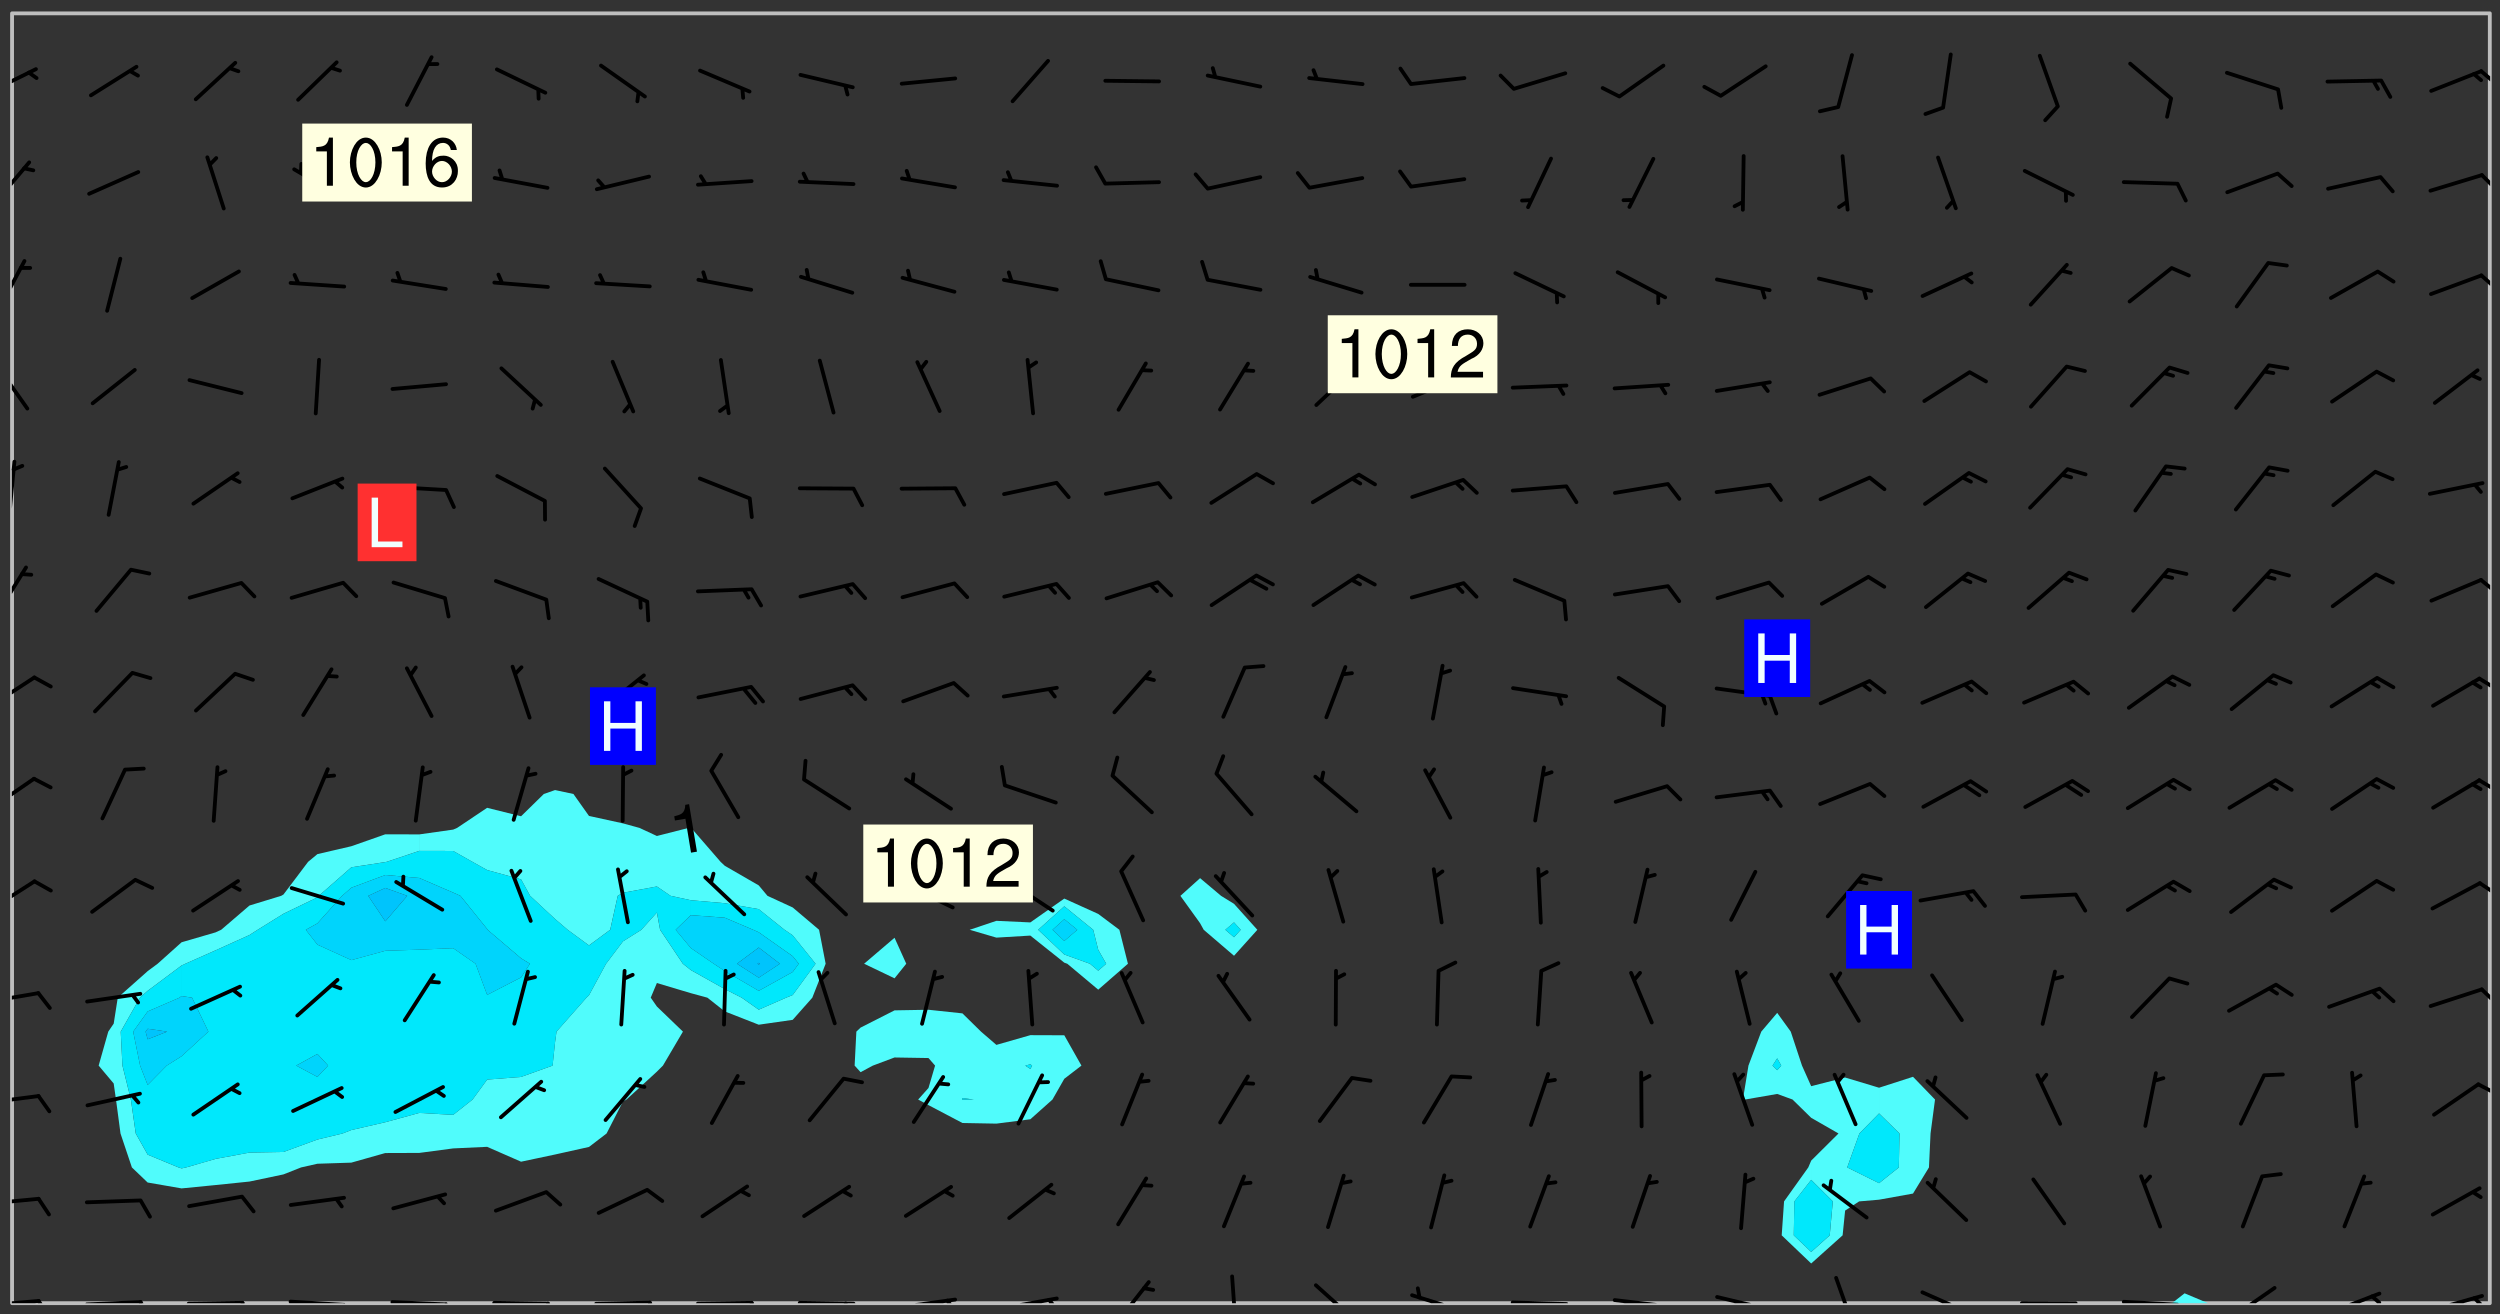 <svg xmlns="http://www.w3.org/2000/svg" role="img" xmlns:xlink="http://www.w3.org/1999/xlink" viewBox="142.45 309.95 326.84 171.84"><rect x="142.45" y="309.95" width="326.84" height="171.84" fill="#333333" stroke="none"/><defs><clipPath id="a"><path d="M144 311.672h1v168.656h-1zm0 0"/></clipPath><clipPath id="b"><path d="M144 311.672h324v168.656H144zm0 0"/></clipPath><clipPath id="c"><path d="M426 479h6v1.328h-6zm0 0"/></clipPath><clipPath id="d"><path d="M467 311.672h1v168.656h-1zm0 0"/></clipPath><clipPath id="e"><path d="M144 479h4v1.328h-4zm0 0"/></clipPath><clipPath id="f"><path d="M147 479h3v1.328h-3zm0 0"/></clipPath><clipPath id="g"><path d="M153 479h9v1.328h-9zm0 0"/></clipPath><clipPath id="h"><path d="M160 479h3v1.328h-3zm0 0"/></clipPath><clipPath id="i"><path d="M166 480h9v.328h-9zm0 0"/></clipPath><clipPath id="j"><path d="M173 480h3v.328h-3zm0 0"/></clipPath><clipPath id="k"><path d="M180 479h8v1.328h-8zm0 0"/></clipPath><clipPath id="l"><path d="M187 480h2v.328h-2zm0 0"/></clipPath><clipPath id="m"><path d="M193 479h9v1.328h-9zm0 0"/></clipPath><clipPath id="n"><path d="M200 480h3v.328h-3zm0 0"/></clipPath><clipPath id="o"><path d="M206 480h9v.328h-9zm0 0"/></clipPath><clipPath id="p"><path d="M213 480h3v.328h-3zm0 0"/></clipPath><clipPath id="q"><path d="M220 480h8v.328h-8zm0 0"/></clipPath><clipPath id="r"><path d="M227 480h2v.328h-2zm0 0"/></clipPath><clipPath id="s"><path d="M233 480h8v.328h-8zm0 0"/></clipPath><clipPath id="t"><path d="M240 480h3v.328h-3zm0 0"/></clipPath><clipPath id="u"><path d="M246 480h9v.328h-9zm0 0"/></clipPath><clipPath id="v"><path d="M252 480h2v.328h-2zm0 0"/></clipPath><clipPath id="w"><path d="M260 479h8v1.328h-8zm0 0"/></clipPath><clipPath id="x"><path d="M266 479h2v1.328h-2zm0 0"/></clipPath><clipPath id="y"><path d="M273 479h8v1.328h-8zm0 0"/></clipPath><clipPath id="z"><path d="M279 479h2v1.328h-2zm0 0"/></clipPath><clipPath id="A"><path d="M288 477h5v3.328h-5zm0 0"/></clipPath><clipPath id="B"><path d="M303 476h2v4.328h-2zm0 0"/></clipPath><clipPath id="C"><path d="M314 477h6v3.328h-6zm0 0"/></clipPath><clipPath id="D"><path d="M326 479h9v1.328h-9zm0 0"/></clipPath><clipPath id="E"><path d="M339 479h9v1.328h-9zm0 0"/></clipPath><clipPath id="F"><path d="M353 479h8v1.328h-8zm0 0"/></clipPath><clipPath id="G"><path d="M366 479h9v1.328h-9zm0 0"/></clipPath><clipPath id="H"><path d="M382 476h4v4.328h-4zm0 0"/></clipPath><clipPath id="I"><path d="M393 478h8v2.328h-8zm0 0"/></clipPath><clipPath id="J"><path d="M406 480h9v.328h-9zm0 0"/></clipPath><clipPath id="K"><path d="M419 479h9v1.328h-9zm0 0"/></clipPath><clipPath id="L"><path d="M433 478h8v2.328h-8zm0 0"/></clipPath><clipPath id="M"><path d="M446 478h8v2.328h-8zm0 0"/></clipPath><clipPath id="N"><path d="M452 479h2v1.328h-2zm0 0"/></clipPath><clipPath id="O"><path d="M459 479h9v1.328h-9zm0 0"/></clipPath><clipPath id="P"><path d="M465 479h3v1.328h-3zm0 0"/></clipPath><clipPath id="Q"><path d="M144 466h4v2h-4zm0 0"/></clipPath><clipPath id="R"><path d="M144 452h4v3h-4zm0 0"/></clipPath><clipPath id="S"><path d="M466 451h2v3h-2zm0 0"/></clipPath><clipPath id="T"><path d="M144 439h4v3h-4zm0 0"/></clipPath><clipPath id="U"><path d="M466 439h2v3h-2zm0 0"/></clipPath><clipPath id="V"><path d="M144 424h4v6h-4zm0 0"/></clipPath><clipPath id="W"><path d="M466 425h2v3h-2zm0 0"/></clipPath><clipPath id="X"><path d="M144 411h4v5h-4zm0 0"/></clipPath><clipPath id="Y"><path d="M466 411h2v3h-2zm0 0"/></clipPath><clipPath id="Z"><path d="M144 398h4v5h-4zm0 0"/></clipPath><clipPath id="aa"><path d="M466 398h2v3h-2zm0 0"/></clipPath><clipPath id="ab"><path d="M144 383h3v8h-3zm0 0"/></clipPath><clipPath id="ac"><path d="M466 385h2v3h-2zm0 0"/></clipPath><clipPath id="ad"><path d="M144 370h1v8h-1zm0 0"/></clipPath><clipPath id="ae"><path d="M144 370h2v2h-2zm0 0"/></clipPath><clipPath id="af"><path d="M144 357h3v7h-3zm0 0"/></clipPath><clipPath id="ag"><path d="M144 343h2v8h-2zm0 0"/></clipPath><clipPath id="ah"><path d="M466 345h2v3h-2zm0 0"/></clipPath><clipPath id="ai"><path d="M144 330h3v7h-3zm0 0"/></clipPath><clipPath id="aj"><path d="M466 332h2v3h-2zm0 0"/></clipPath><clipPath id="ak"><path d="M144 318h4v5h-4zm0 0"/></clipPath><clipPath id="al"><path d="M466 319h2v3h-2zm0 0"/></clipPath><g id="am" clip-path="url(#clip1)"><path fill="#fff" fill-opacity="0" fill-rule="evenodd" d="M0 0h1000v1000H0zm0 0"/><path fill="#d3d3d3" fill-opacity="0" fill-rule="evenodd" d="M162.152 355.867l-.234.293.059.234.117.172.176.234.293.348.113.059.117-.172.059-.234.176-.176.465-.176h.699l.234.293.289.816.059.176.176.23.352.234.699.699.172.176.234.348.234.41.289.582.41.465.23.234.234.176.117.23.176.293.172 1.164v.234l.059.289.059.117.117.117.348.41.117.172.176.176.176.234.117.172.172.352.059.234.234.406.234-.059-.176.176-.059.93h-.582l-.234-.113-.348.113-.117.117-.059.293-.059.176-.117.172-.465.293-.059.234-.059.113v.645l.059.172v.41l.059.059v.406l.059.406.117.176.059.059.23.641-.059.293v.699l-.059.582v.234l-.059.23-.055.352v1.922l.055.117h.426l-.367.117-.023.352.891 1.168 1.742.539 1.34.359v.539l.09.809.535.715 1.52.27.891-.086.09 1.164.535.18 1.16-.18 2.055-.984 1.16-.363 1.879-.176 1.695-.18-.18.719-1.516.086-1.25.09-.805.27-1.074.809.27.719.535.898-.18.625-.266.809.266 1.078.625.898.805.18 1.25-.18-.266.723.098.504.055.293v.172l.059.293v.406l.176.117.352.117h.406l.293-.176.113-.117.059-.117.117-.23.059-.176.352-.465.23-.176.176-.059.176.059.059.176.117.988.055.469.059.172.117.234.176.059.816.059h.289l.117.234.059.406.059.352v1.105l.117.293.117.348.289.699.176.352.582.754.352.176.172.059.469.234.641.465.348.234.293.176.293.055.23.062.816.348.293.176.113.172.352.352.117.176.523.641v.289l.059.352v.348l.059.352.059.289.117.059.172.059h.176l.582.234.176.117.176.289.176.234.113.234.293.23.117.117v.41l.059.055.289.234.234.117.059.117.117.172.059.117.23.234.059.176.234.059.117.059-.117.113-.059.117v.117l-.117.293-.117.289v.582l.176.117.117.059.059.117.117.117.113.059.176.348.059.352.059.406v.176l-.059.176-.117.699v.172l.117.176.293.293h.406l.176.117.117.172.117.293v.234h-.527l-.23-.234h-.234l-.176.059-.059.699.059.348.117.176.176.41.117.23.289.469.176.055h.523l.234.059.758.641.059.293v.234l.059.059.23.348v.352l-.117.172v.293l.293.289.293.176.172.059.293.176.293.117.582.406.289.234.293.176.219.16.016.012.23.176.641.523.176.234.117.176.176.176.113.172v.641l.117.176.469.117.582.117.234.059.23.113.293.117.113.059.586.352.289.172.176.062.176.055.176.059.699.352.289.176.234.055.289.176.234.117.641.406.293.117.172.059.234.059.41.059.23.059.234.117.059.172-.41.176.469.059.059.293.113.234.176.055.234.059.176.059.406.117.641.234.117.172.059.234v.176l-.059.117-.059.406.234.234.117.059.348.117.641.23.176.117.289.117.176.176.234.465.582 1.105.176.176.348.176.176.117.352.117 1.047.523.234.059.465.113.293.059.465.176.758.582.234.234.348.465.176.176.289.234.816.699.293.176.289.289.293.176.293.289.695.641.176.176.293.234.289.234.469.289.641.582.348.234.234.293.348.348.352.465.934.992.348.406.117.176.234.059.113.117.645.176.23.113.234.059.293.176.23.117.934.699.406.406.234.176.406.176.234.117.816.348.348.234.234.117.293.289.23.117.758.352.352.172.23.059.293.117.234.059.871.176h.816l.469.23.172.059.875.699.465.117.293.059.176.059.23.059.469.059.348.059.352.059.406.059h.293l.172.059v.23l.176.176h.293l.348.059.352.059.699.117h.641l.465-.234.293-.176.172-.117.41-.172.289-.176.934-.465.469-.293.523-.293.465-.172.465-.176 1.051-.465.289-.117.41-.117.289-.117.527-.176 1.516-.699.582-.348.289-.059.293-.059.348-.117.875-.23.352-.117h.113l.234-.059.875-.234.234-.059h.812l.352-.059.816-.117.172-.059.352-.055.293-.059.23-.059.816-.176.176-.059h.348l.234-.059.465-.117.758-.172.234-.059h.348l.41-.117.289-.059 1.285-.059h.289l.41-.059.23-.059h.176l.875-.117h.406l.41-.117h.348l.352-.113.871-.059h1.75l1.047.289.41.117.289.117.352.117.289.117 1.051.172.289.059h.293l.293.059.172.059.41.059.172.059.117.059h.117l.117.059.352.059h.113l.41.066 1.922.395 1.926.395 1.52.449 1.695.719 2.145.805 1.605-.719 1.43-.805 1.16-1.078 1.25-.449 3.035-.719 1.875-.359 2.145-1.348 2.234-1.254 2.5-1.258 1.695-.449 1.785-.18 1.16-.27.625.539 1.34-.27.715-.988.984-1.344.445-.18.805-.359 1.875-.539 1.785-.449 1.25-.27 1.16-.09 1.699-.09 1.961-.27 1.25-.09h.539l.625-.09h.891l2.145-.18 2.41-.18 2.59-.09 1.695.18 1.609.09 1.43.359 1.16.719 1.875.988 1.16 1.527.266.715.629.09.355.898.535.539.535 1.527 1.074.359h.535l-.805.535.09 1.707.715 2.695.891.805.895.988.715 1.258 1.785.539 1.52-.18.355 1.344 1.609-.805.98-.539.27.27.316-.215.219-.145.801.449.449-.359h.355l.535-.27.539-.719.535-.27.625-.988 1.16.449.84.371 1.395.617 1.695-.18h1.605l1.785.09.18-1.707.535-1.344.805.27.492.848.402.406-.09.539v.359l.715.449.711-.27h1.43l.359.988.445 1.258.715 1.344 1.25.629 1.695.629.715-.18.18-.539.98-.09.449.359.086 1.258-.266.629-.535.18v.539l.715.984.266.539.984.988.801 1.078-.266.359-.09.898-.625 2.332-.355 2.066-.09 1.793-.18.719-.09.539v1.438l-.98 1.883-.359 1.707-.535.898-.805 1.168-.266.539 2.055 1.254.086.359-.355.539-.09-.18v.809l.09 1.438-.445.715-1.074.094-.266.715.535.898.805.719 1.16.809 1.34.27.445.359-.355.449-1.789-.09-1.25-.449-.715-.719-.625-.09-.176 3.59-.188 1.309h89.359V311.703h-55.27v49.082l.762.125 3.289.543 2.023 2.836v2.754l2.352.332 2.348.332h4.051l-1.379 4.16-2.023.707-2.023.703-.543.344-2.594 1.617-.188.117-2.023-2.078-.73-2.742-2.672-2.078-1.375-3.5-.066-.082-1.957-2.672 2.75-1.418v-49.082H294.422v91.414l.117.031.133.012.074.074.105.047.09.059.086.059.09.059.297.297.059.09.031.117.027.117.016.137-.031.117-.059.09-.059.086-.043.105-.047.102-.027.121v.145l.176.27.148.148.074.086.074.074.043.105.062.09.059.086.043.105.059.09.047.102.043.105.059.086.117.18.074.074.062.086.059.09.043.105.059.09.059.086.062.09.059.09.043.102.117.18.074.074.059.086.074.074.09.059.105.047h.148l.133-.016.133.016.102-.047.074-.074.047-.102-.016-.133v-.148l-.047-.105-.027-.117-.047-.102-.027-.121-.043-.102-.062-.09-.043-.102-.043-.105-.031-.117-.016-.133-.012-.137.086-.059.059-.086.121-.031.043.105.016.133v.117l.059.102.059.09.09.059.148.148.059.09.043.105-.012.102.086.059.105.047.086.059.09.059.074.074-.117.027-.105.047-.086.059-.074.074-.059.09-.062.086-.027.121-.047.102-.043.105-.031.117-.012.133-.016.133v.148l.027.117.047.105.043.102.059.09.074.074.09.059.074.074.09.059.059.09.043.105.047.102.117.031.133.016h.148l.117-.031.105.043.043.105.047.102.027.121L299.5 410l.027.117.031.121.027.117.105.043.102.047.133-.016.148.148.062.086.074.074.07.074.09.062.105.043.102.043.117.031.137.016.117-.031.074-.074.027-.117-.012-.133-.031-.121-.027-.117.043-.105h.117l.09.062.117.027h.148l.133.016h.148l.133.016.133-.016h.148l.133-.016.133-.012.137.012.117-.027.133-.016.191-.059-.059.176-.016.133-.027.121-.016.133-.059.086-.133.016-.105.047-.105.043-.117.031-.117.027-.266.031h-.148l-.133.016-.074.074.059.086.148.148.117.18.074.07.09.062.09.059.086.059.09.059.102.043.105.062.105.043.086.059.105.047.102.043.18.117.059.09-.043.102-.047.105.016.133.223.223.059.09.043.102.031.121.043.102.016.133.031.117.012.137.031.117.148.148.102.043.105.043.117.031.133.016.137.016h.117l.117-.031.09-.059.043-.105.047-.102.043-.105.031-.117.012-.133v-.148l-.012-.133-.016-.133-.031-.117-.043-.105-.047-.105-.043-.102-.043-.105-.016-.133.016-.133.027-.117.031-.117.027-.121.047-.102.09-.059.086-.062.074-.074.09-.059.223-.223.059-.086.074-.074.117-.18.059-.086v-.148l-.074-.074-.102-.047-.105-.043-.102-.043-.059-.09-.047-.105-.027-.117.09-.059.117-.031.102-.043.18-.117.148-.148.012-.133-.012-.105-.09-.059-.133.016h-.148l-.133.016-.133-.016-.121-.031-.086-.059-.074-.074-.059-.09-.062-.086-.117-.18-.059-.086.031-.121.086-.059.121-.031.059-.086v-.121l-.031-.117-.059-.09-.059-.086-.047-.105-.027-.117-.016-.133.059-.09.074-.074.09-.059.117-.18.074-.074.059-.086.148-.148.121-.031.133-.016.133.016.074.074.043.105.016.133-.031.117-.117.031-.133.012-.148.148-.043.105-.047.102-.027.121-.031.117v.148l.031.117.043.105.059.09.074.07.074.074.117.031.121.027.117-.027.133-.016h.117l.09.059.074.074.047.105.059.086.102.047.133.016.105.043.086.059-.012.105-.074.074-.18.117-.059.09-.09.059-.07.074-.074.074-.062.09-.027.117-.016.133.016.133-.016.133v.148l.016.133.027.117.031.121.074.074.09.059.086.059.09.059.117.031v.086l-.102.047-.09.059-.266.031-.117.027h-.148l-.105.043-.102.047-.059.09-.062.234-.012.133-.031.121-.016.133v.293l-.012.133.012.137.016.133.133.016.133.012.121.031.086.059.074.074.047.105.043.102.016.133v.445l-.016.133v.445l.031.266.027.117.016.133.031.117.086.211.031.266v.148l-.031.117-.027.117-.031.121-.027.117-.031.117-.031.121-.012.133-.016.133.09.059.117-.031.102.016.047.105-.031.266v.441l-.043.105-.047.105-.043.102-.043.105-.059.086-.031.121-.043.117-.031.117-.016.133.016.133.059.09.105.047.086.059.059.086-.012.137-.031.117-.043.102v.445l-.016.133v.148l-.031.117-.043.105-.027.117-.047.105-.043.102-.031.121-.027.117-.031.133-.031.117-.027.117-.043.105-.031.117-.031.121-.012.133-.016.133v.297l.027.117v.148l.047.398.027.117.059.09.121.031h.148l.133-.016.059.09v.117l-.059.09-.09.059-.102.043-.105.047-.09.059-.086.059-.137.016-.117-.031-.133-.016-.102.047-.062.086-.012.137-.016.133-.031.117-.027.117-.016.133-.031.121v.297l.016.133.031.117v.148l.012.133v.148l-.027.117-.047.102-.027.121-.031.117-.059.09-.074.074-.102.043-.105.047-.117.027-.121.031-.102-.047.059-.086.105-.047.027-.117.031-.117.027-.121.031-.117v-.148l.016-.133-.031-.117-.043-.105-.105.016-.074.074-.102.043-.09.062-.074.074-.043.102-.016.133-.031.117L304.25 426l-.031.117-.027.117-.031.121-.027.117-.031.117-.043.105-.09.059h-.09l-.117-.031-.031-.086.016-.137-.031-.117v-.148l-.012-.133v-.148l-.062-.234-.027-.121-.043-.102-.047-.105-.059-.086-.059-.09-.043-.105-.062-.086-.148-.148-.07-.074-.105-.047-.105-.043-.102-.043-.297-.297-.09-.074-.086-.059-.105-.043-.09-.062-.086-.059-.105-.043-.09-.059-.086-.062-.074-.07-.105-.047-.086-.059-.105-.043-.09-.062-.102-.043-.105-.043-.086-.059-.105-.047-.105-.043-.102-.047-.09-.059-.102-.043-.105-.043-.09-.062-.117-.027-.133-.016-.133.016H299.75l-.133.016-.117-.031-.09-.059-.074-.074-.09-.059-.102-.047h-.148l-.121-.027-.102-.043-.074-.074-.117-.18-.09-.059-.102-.043-.09-.062-.105-.043-.09-.059-.086-.059-.105-.047-.059-.086-.059-.09-.043-.105-.047-.102-.074-.074-.086-.059-.074-.074-.09-.059-.223-.223-.043-.105-.031-.266.105-.043h.145l.105.043.074.074.09.059.086.059.105.047.09.059.148.148.07.074.148.148.062.086.074.074.086.059.074.074.09.062.09.059.086.059.27.176.102.047.105.043.102.043.047-.074.059-.086.074-.074.07-.074.105.043.074.074.059.09.043.102.047.105.043.105.121.027.117-.027.074-.09.043-.105.059-.09.074-.074.105-.043.117-.027.133.012.09.059.148.148.059.09.043.105.047.102.043.105.043.102.105.047.105.043.133.016.086-.059.059-.09.074-.074.105-.043.117.027.105.047.102.043.105.043.102.047.18.117v.117l-.016.133.016.133.016.137.059.086.102.047.121.027.117.031h.148l.117-.031.059-.09.18-.117.059-.09.074-.074.059-.086.117-.18.18-.117.117.031.09.059.043.074-.016.133v.117l.09.059h.148l.133-.016.133-.012.266-.031.105-.043.117-.031.121-.027.074-.074.07-.074.062-.09-.016-.105-.047-.102-.102-.043-.105-.016-.117.027-.266.031h-.148l-.074-.074-.09-.059-.117-.031-.117-.027-.133-.016h-.148l-.133.016h-.297l-.105-.047-.148-.148-.043-.102-.059-.09.223-.223.086-.059.105-.043.117-.031.133-.016.133.016.137.016.102.043.133-.012.09-.062.102-.043.062-.09-.047-.102-.09-.059-.117-.031-.102-.043-.059-.09-.062-.09v-.117l.016-.133.105-.047.074-.07v-.121l-.09-.059-.031-.117.09-.059.074-.074.043-.105.059-.09.047-.102.016-.133v-.148l-.047-.105-.043-.102-.09-.059-.133-.016-.102-.043-.137-.016-.117-.031h-.445l-.133-.016-.133-.012-.133-.016-.117-.031h-.148l-.133-.016-.133-.012-.266-.031-.121-.043-.086-.059-.074-.074v-.148l.012-.133.105-.047.102-.043.133-.016h.152l.133-.016h.293l.121.031.102.043.09.059.234.062.121-.047.09-.059.102-.043.133-.016.105.043.102.047.133.012.121-.027h.145l.121-.031.117-.027.105-.047.074-.074.086-.059.148-.148.059-.086.047-.105.027-.117.016-.105-.102-.043-.09-.059-.117-.031-.105-.043-.09-.062-.074-.086-.074-.074-.102-.043-.105-.047-.102-.043-.059-.09-.047-.102-.086-.211-.062-.086-.059-.09-.074-.074-.086-.059h-.27l-.117.031-.09.059-.102.043-.133.016-.105-.016-.027-.117-.062-.09-.117-.031-.102-.043-.148-.148-.031-.117-.016-.105.074-.074.18-.117.117-.027.117-.031.137.016.102.043.105.043.102.047.105.043.117.031.133.016.117.027.133.016.105-.016.09-.059-.074-.074-.105-.043-.074-.074-.074-.09-.148-.148-.086-.059-.09-.059-.074-.074-.09-.059-.102-.047-.121-.027-.102-.047-.105-.043-.117-.031-.102-.043-.121-.031h-.148l-.117.031-.105.043-.086.062-.18.117-.086.059-.09.059-.105.047-.086.059-.105.043-.102.043-.105.047-.074.074-.059.09-.059.086-.047.105-.059.086-.074.074-.133-.012-.117-.031h-.117l-.074.074-.09.059-.074.074-.09.059-.086.059-.105.047-.102.043-.137.016-.102-.043-.148-.148-.105-.047h-.086l-.105.047-.102.043-.121.031-.117-.031-.074-.074v-.117l.031-.121.074-.07.059-.09.074-.074.117-.031.105-.043h.293l.133-.016.137-.016.102-.043.09-.059.102-.047.09-.059.133-.012.09.059.133.012.09-.059.086-.059.105-.043.09-.059.086-.062.09-.059.148-.148.059-.086.059-.09.105-.043.133-.016.117.027.121.031.059-.059.059-.09.031-.266.027-.117.105.012.133.016.102-.043.09-.059.059-.09.074-.074.059-.09.047-.102.012-.133-.012-.133-.047-.105-.148-.148-.059-.09-.059-.086-.043-.105v-.445l.016-.133v-.148l.012-.133-.059-.059-.09.059-.102-.043-.18-.117-.086-.059-.062-.09-.059-.09-.074-.074-.086-.059-.121.031-.102.012-.105.047-.086.059-.105.043-.148.148-.09.059-.086.059-.09.062-.105.043-.133.016v-.121l.105-.043.117-.031.074-.07.043-.105v-.148l-.027-.117-.148-.148-.133-.016h-.148l-.117.031-.105.043-.102.043-.09.062-.117.027-.074-.074.012-.133-.043-.102-.043-.105-.09-.059-.117.027-.121.031-.117.031-.102.043-.121.031-.102.043-.105.043-.09.059-.102.016v-.117l.016-.133-.059-.09-.074.043-.148.148-.059.09-.074.074-.047.105-.043.102-.074.074-.059.09-.074.074-.059.086-.074.074-.09.062-.074.07-.074.074-.102.016-.133.016-.105-.043v-.121l.148-.148.043-.102.059-.09.047-.102.043-.105.059-.09.031-.117.043-.102.031-.121.027-.117.047-.105.043-.102.043-.105.074-.07.09-.062.09-.059.102-.043h.297l.266-.031.105-.043-.074-.074-.117-.031-.105-.043-.09-.059-.102-.047-.09-.059-.102-.043-.105-.043-.09-.062-.086-.059-.105-.043-.102-.043-.121-.031-.117-.031-.102-.043L297.5 410.25l-.102-.043-.09-.059-.043-.105-.016-.133.102-.043.133-.016.137.016.133-.016.102-.043.059-.09.016-.105-.09-.059-.074-.074-.102-.043-.09-.059-.148-.148-.043-.105-.016-.133v-.293l-.059-.09-.09-.059-.074-.074-.043-.105-.031-.117-.059-.09-.074-.074-.117-.027-.074-.074-.09-.059-.09-.062-.086-.059-.074-.074-.059-.086-.047-.105-.086-.059-.148-.148-.195-.059-.133.016-.102.043-.074.074-.047.102-.043.105-.059.09-.059.086-.297.297-.09.059h-.086l-.062-.086-.043-.105.031-.117.059-.09.027-.117-.012-.133-.09-.062-.105.047-.117.027-.117.031-.27.176-.102.047-.117.027-.105.047-.09.059-.102.043-.059-.086-.047-.105.016-.133.047-.105.07-.074.074-.07.059-.09v-.148l-.043-.105h-.238l-.102.047-.031.117-.027.117-.031.121-.074.043-.133.016-.074-.047-.043-.102-.043-.105-.047-.102-.043-.105-.121.031-.102.043-.133.016-.117.031-.105.043-.09.059-.102.047-.121.027-.133.016-.102-.043-.059-.09-.047-.105-.043-.102-.043-.105v-.117l.059-.09.086-.059.18-.117.102-.047.105-.043.105-.059.102-.043.09-.062.102-.043.105-.059.102-.047.09-.059.105-.043.102-.043.09-.062.102-.043.137-.016.117.031.102.043.121.031.102.043.105.047.102.043.105.043.102.047.105.043.102.043.105.047.086.059.105.043.117.031.105.043.102.047.09.059.105.043.102.043.105.047.117.027.102.047.121.027h.148l.086-.059.016-.102.059-.09-.027-.117-.074-.074-.117-.18-.074-.074-.09-.074-.18-.117-.086-.059-.105-.043-.102-.047-.27-.176-.059-.09-.074-.074-.059-.09-.043-.102-.031-.117-.016-.137v-.562l-.012-.133-.016-.133-.031-.117-.016-.133-.012-.133-.031-.121-.223-.223-.059-.086-.016-.105.031-.117.133-.016v-91.414H172.992v1.453l-.059.234-.352 1.051-.172.523-.117.348-.176.41-.117.172-.234.293-.23.059h-.352l-.117.059-.23.406v.293l.117.176.23.23.117.234.641.758.293.465.176.234.23.352.234.348.641.816.176.465.172.41.117.695.176.469.117 1.398.059.465v.875l.117 1.047v4.781l-.059.465-.352 1.281-.176.523-.113.41-.352.93L172.934 336l-.234.582-.117.176-.172.348-.176.406-.352.816-.059.293-.113.293-.117.289-.059.176-.117.875-.059.406-.059.117-.059.176-.059.172-.23.527-.117.172v.234l-.117.234-.059.172-.176.586v.289l-.059.176v.293l-.059.113-.059.527v.172l-.055.234v2.621l-.176.816-.117.176-.176.234-.117.172-.113.234-.586.934-.23.289-.293.465-.176.234-.289.352-.352.699-.113.23-.176.41-.176.23-.406.527-.816.699-.293.172-.289.234-.176.117-.176.176-.523.406-.527.176-.172.176-.234.055-.641.176h-.758m12.211 31.023l-1.074.449.359.895 1.25-.715.445-.539-.98-.09"/><path fill="#d3d3d3" fill-opacity="0" fill-rule="evenodd" d="M201.508 416.598h-.895l.449.629.98.359.805-.09.445-.988-.176.09-.715-.355-.895.355m154.621 59.07l-.059-.523v-.293l.113-.293.059-.23.469-.469h.113l.117-.113.117-.059h.176l.234-.059h.348l.234.059.117.059.23.172.059.176.117.582v.293l-.117.176-.172.289-.176.176-.527.523-.23.234-.117.059h-.176l-.117-.059-.406-.293-.176-.117-.117-.059-.059-.113-.055-.117m6.641-10.957l-.059-.172v-1.109l.059-.172.176-.059.172-.059h.176l.234-.059.117.059.059.699-.059.172-.117.176-.117.059-.234.523-.113.059h-.234l-.059-.117m9.613-14.391l-.117-.176v-.699l.293-.875.117-.172.176-.352.113-.23.117-.293.352-.758.117-.23.172-.234h.176l.117-.059h.641l.117.059.234.234.172.113.352.293.117.117.113.176v.113l.117.059.117.117v.699l-.059.176v.23l-.059.176-.348 1.051-.117.23-.117.234-.117.059-.23.234-.641.289h-.875l-.41-.117-.641-.465"/><path fill="none" stroke="#bebebe" stroke-linecap="round" stroke-linejoin="round" stroke-miterlimit="10" stroke-width=".5" d="M467.957 311.695H144.027v168.625h323.93v-168.625"/><g clip-path="url(#a)"><path fill="#fff" fill-opacity="0" fill-rule="evenodd" d="M144 475.891v4.438h.004H144V311.672h.004H144v164.219"/></g><g clip-path="url(#b)"><path fill="#fff" fill-opacity="0" fill-rule="evenodd" d="M144.004 480.328V311.672h71.012v101.57l-1.465.512-2.977 2.914-4.438-1.105-3.926 2.629-.512.219-4.438.629-4.441-.012-4.438 1.559-4.438 1.031-1.219 1.012-3.219 4.27-.301.172-4.141 1.266-3.699 3.172-.738.34-4.438 1.293-3.133 2.805-1.305.969-3.906 3.469-.531 3.391-.711 1.047-1.258 4.441 1.969 2.344.301 2.094.59 4.438 1.488 4.438 2.059 1.973 4.438.77 4.438-.438 4.438-.457 4.441-.934 2.312-.914 2.125-.48 4.438-.145 4.438-1.254 4.441-.016 4.438-.59 4.438-.207 4.438 1.945 4.441-.941 4.438-.988 2.301-1.762 2.137-4.172.465-.266 3.973-3.645.793-.793 2.613-4.441-3.406-3.281-.805-1.156.805-1.914 4.438 1.324 2.164.59 2.277 1.797 4.438 1.738 4.438-.637 2.566-2.898 1.742-4.438-.859-4.438-3.449-2.918-3.297-1.52-1.141-1.363-4.438-2.566-.547-.512-3.848-4.438-.047-.023-.297.023-4.141 1.055-2.27-1.055-2.168-.594-4.438-.973-2.035-2.871-2.402-.512V311.672h44.383v120.875l-3.98 3.398 3.98 1.906 1.531-1.906-1.531-3.398v-120.875h4.438v130.289l-4.438.078-4.441 2.254-.551.527-.227 4.441.777.859 1.605-.859 2.836-1.062 4.438.074.863.988-.863 2.926-1.352 1.512 1.352.73 4.438 2.336 4.438.082 4.441-.57 2.891-2.578 1.547-2.715 2.242-1.723-2.242-3.965-4.438-.016-4.441 1.273-2.008-1.734-2.43-2.387-4.438-.473V311.672h17.754v115.754l-4.438 3.117-4.441-.207-3.488 1.172 3.488 1.023 4.441-.266 4.438 3.539.391.141 4.047 3.391 3.883-3.391-1.117-4.438-2.766-2.074-4.438-2.008V311.672h17.754v113.082l-2.574 2.316 2.574 3.574.477.863 3.961 3.395 3.051-3.395-3.051-3.395-1.691-1.043-2.746-2.316V311.672h75.449V442.367l-2.082 2.453-1.676 4.441-.68 4.18-.195.258.195.09.238-.09 4.199-.73 2.004.73 2.438 2.391 3.57 2.047-3.57 3.547-.379.891-3.168 4.441-.309 4.438 3.855 3.68 4.109-3.68.328-3.238 1.832-1.199 2.605-.223 4.438-.801 2.086-3.418.207-4.438.586-4.438-2.879-2.973-4.438 1.43-4.438-1.336-4.438 1.133-1.199-2.691-1.469-4.441-1.773-2.453V311.672h93.203v168.656h-36.863l-3.078-1.297-1.656 1.297H144.004"/></g><path fill="#50fcfc" fill-rule="evenodd" d="M157.316 451.605l-1.969-2.344 1.258-4.441.711-1.047.531-3.391 3.906-3.469 1.305-.969 3.133-2.805 4.438-1.293.738-.34 3.699-3.172 4.141-1.266.301-.172 3.219-4.27 1.219-1.012 4.438-1.031 4.438-1.559 4.441.012v2.156l-4.273 1.434-.168.027-4.438.684-4.258 3.73-.18.199-4.438 2.145-3.375 2.094-1.066.684-4.438 2.004-3.938 1.75-.5.227-4.438 3.316-1.008.895-2.512 4.438.223 4.441 1.102 4.438.637 4.438 1.559 2.77 4.027 1.668.41.129.594-.129 3.844-1.113 4.438-.828 4.441-.078 4.438-1.625 3.289-.793 1.148-.449 4.438-1.023 4.441-1.215 4.438.25 2.531-2 1.906-2.609 4.438-.348 4.117-1.48.324-3.059.191-1.383 3.914-4.438.332-.32 2.23-4.117 2.207-2.922 2.41-1.516 2.027-2.258.422 2.258 2.973 4.438 1.043.828 4.441 2.488 2.207 1.121 2.23 1.57 3.582-1.57.855-.344 2.992-4.094-2.992-3.715-1.066-.723-3.371-2.699-4.438-.773-4.441-.391-2.645-.574-1.793-1.223-4.438.82-.676.402-.988 4.438-2.773 2.047-2.789-2.047-1.648-1.406-3.258-3.031-1.184-2.152-4.438-1.219-1.914-1.07-2.523-1.422-4.438-.012v-2.156l4.438-.629.512-.219 3.926-2.629 4.438 1.105 2.977-2.914 1.465-.512 2.402.512 2.035 2.871 4.438.973 2.168.594 2.27 1.055 4.141-1.055.297-.023.047.023 3.848 4.438.547.512 4.438 2.566 1.141 1.363 3.297 1.52 3.449 2.918.859 4.438-1.742 4.438-2.566 2.898-4.438.637-4.438-1.738-2.277-1.797-2.164-.59-4.438-1.324-.805 1.914.805 1.156 3.406 3.281-2.613 4.441-.793.793-3.973 3.645-.465.266-2.137 4.172-2.301 1.762-4.438.988-4.441.941-4.438-1.945-4.438.207-4.438.59-4.441.016-4.438 1.254-4.438.145-2.125.48-2.312.914-4.441.934-4.438.457-4.438.438-4.438-.77-2.059-1.973-1.488-4.438-.59-4.438-.301-2.094"/><path fill="#00e8fc" fill-rule="evenodd" d="M158.457 449.262l-.223-4.441 2.512-4.438 1.008-.895 4.438-3.316v3.996l-.281.215-4.156 1.797-1.895 2.641.906 4.441.988 2.531 2.492-2.531 1.945-1.227 3.504-3.215-2.137-4.438-1.367-.215v-3.996l.5-.227 3.938-1.75 4.438-2.004 1.066-.684 3.375-2.094 4.438-2.145.18-.199 4.258-3.73 4.438-.684v1.691l-4.438 1.66-1.211 1.062-3.227 3.598-1.516.84 1.516 1.941v14.289l-2.77 1.523 2.77 1.484 1.402-1.484-1.402-1.523v-14.289l4.438 2.023 4.438-1.219 4.441-.148 4.438-.191 2.922 2.031 1.516 4.074 4.438-2.285 1.152-1.789-1.152-.707-4.383-3.73-.055-.102-3.496-4.336-.941-.422-4.438-1.914-4.441-.387v-1.691l.168-.027 4.273-1.434 4.438.012 2.523 1.422 1.914 1.07 4.438 1.219 1.184 2.152 3.258 3.031 1.648 1.406 2.789 2.047 2.773-2.047.988-4.438.676-.402 4.438-.82 1.793 1.223 2.645.574v1.953l-1.984 1.91 1.984 2.391 2.988 2.047 1.453.957 4.438 2.586 4.438-2.461.789-1.082-.789-.984-4.438-3.125-.734-.328-3.703-1.578-4.441-.332v-1.953l4.441.391 4.438.773 3.371 2.699 1.066.723 2.992 3.715-2.992 4.094-.855.344-3.582 1.57-2.23-1.57-2.207-1.121-4.441-2.488-1.043-.828-2.973-4.438-.422-2.258-2.027 2.258-2.41 1.516-2.207 2.922-2.23 4.117-.332.32-3.914 4.438-.191 1.383-.324 3.059-4.117 1.48-4.438.348-1.906 2.609-2.531 2-4.438-.25-4.441 1.215-4.438 1.023-1.148.449-3.289.793-4.438 1.625-4.441.078-4.438.828-3.844 1.113-.594.129-.41-.129-4.027-1.668-1.559-2.77-.637-4.438-1.102-4.438"/><path fill="#00d4fc" fill-rule="evenodd" d="M160.766 449.262l-.906-4.441 1.895-2.641v2.266l-.27.375.27 1 2.551-1-2.551-.375v-2.266l4.156-1.797.281-.215 1.367.215 2.137 4.438-3.504 3.215-1.945 1.227-2.492 2.531-.988-2.531"/><path fill="#00c4fc" fill-rule="evenodd" d="M161.754 445.82l-.27-1 .27-.375 2.551.375-2.551 1"/><path fill="#00d4fc" fill-rule="evenodd" d="M183.945 450.746l-2.77-1.484 2.77-1.523 1.402 1.523-1.402 1.484m0-17.297l-1.516-1.941 1.516-.84 3.227-3.598 1.211-1.062 4.438-1.66v1.688l-2.23 1.035 2.23 3.328 2.867-3.328-2.867-1.035v-1.688l4.441.387 4.438 1.914.941.422 3.496 4.336.055.102 4.383 3.73 1.152.707-1.152 1.789-4.438 2.285-1.516-4.074-2.922-2.031-4.438.191-4.441.148-4.438 1.219-4.438-2.023"/><path fill="#00c4fc" fill-rule="evenodd" d="M192.82 430.398l-2.23-3.328 2.23-1.035 2.867 1.035-2.867 3.328"/><path fill="#00d4fc" fill-rule="evenodd" d="M232.766 433.898l-1.984-2.391 1.984-1.91 4.441.332 3.703 1.578.734.328v1.992l-2.848 2.117 2.848 1.824 2.766-1.824-2.766-2.117v-1.992l4.438 3.125.789.984-.789 1.082-4.438 2.461-4.438-2.586-1.453-.957-2.988-2.047"/><path fill="#00c4fc" fill-rule="evenodd" d="M241.645 437.77l-2.848-1.824 2.848-2.117v1.996l-.164.121.164.105.156-.105-.156-.121v-1.996l2.766 2.117-2.766 1.824"/><path fill="#00b8fc" fill-rule="evenodd" d="M241.645 436.051l-.164-.105.164-.121.156.121-.156.105"/><path fill="#50fcfc" fill-rule="evenodd" d="M254.957 450.121l-.777-.859.227-4.441.551-.527 4.441-2.254 4.438-.078 4.438.473v11.074l-.039.191.039.023 1.512-.023-1.512-.191v-11.074l2.43 2.387 2.008 1.734 4.441-1.273v3.809l-.66.172.66.438.234-.438-.234-.172v-3.809l4.438.016 2.242 3.965-2.242 1.723-1.547 2.715-2.891 2.578-4.441.57-4.438-.082-4.438-2.336-1.352-.73 1.352-1.512.863-2.926-.863-.988-4.438-.074-2.836 1.062-1.605.859m4.441-12.27l-3.98-1.906 3.98-3.398 1.531 3.398-1.531 1.906"/><path fill="#00e8fc" fill-rule="evenodd" d="M268.273 453.723l-.039-.023.039-.191 1.512.191-1.512.023"/><path fill="#50fcfc" fill-rule="evenodd" d="M272.711 432.531l-3.488-1.023 3.488-1.172 4.441.207 4.438-3.117v1.012l-3.414 3.07 3.414 3.23 3.352 1.207 1.086.91 1.043-.91-1.043-1.82-.656-2.617-3.781-3.07v-1.012l4.438 2.008 2.766 2.074 1.117 4.438-3.883 3.391-4.047-3.391-.391-.141-4.438-3.539-4.441.266"/><path fill="#00e8fc" fill-rule="evenodd" d="M277.152 449.699l-.66-.438.66-.172.234.172-.234.438m4.438-14.961l-3.414-3.23 3.414-3.07v1.684l-1.539 1.387 1.539 1.457 1.703-1.457-1.703-1.387v-1.684l3.781 3.07.656 2.617 1.043 1.82-1.043.91-1.086-.91-3.352-1.207"/><path fill="#00d4fc" fill-rule="evenodd" d="M281.59 432.965l-1.539-1.457 1.539-1.387 1.703 1.387-1.703 1.457"/><path fill="#50fcfc" fill-rule="evenodd" d="M299.344 430.645l-2.574-3.574 2.574-2.316 2.746 2.316 1.691 1.043v2.422l-1.137.973 1.137.973.875-.973-.875-.973v-2.422l3.051 3.395-3.051 3.395-3.961-3.395-.477-.863"/><path fill="#00e8fc" fill-rule="evenodd" d="M303.781 432.48l-1.137-.973 1.137-.973.875.973-.875.973"/><path fill="#50fcfc" fill-rule="evenodd" d="M370.355 453.789l-.195-.09.195-.258.68-4.18 1.676-4.441 2.082-2.453v5.945l-.609.949.609.602.531-.602-.531-.949v-5.945l1.773 2.453 1.469 4.441 1.199 2.691 4.438-1.133 4.438 1.336v3.359l-2.57 2.621-1.594 4.438 4.164 2.062 2.586-2.062.086-4.438-2.672-2.621v-3.359l4.438-1.43 2.879 2.973-.586 4.438-.207 4.438-2.086 3.418-4.438.801-2.605.223-1.832 1.199-.328 3.238-4.109 3.68-3.855-3.68.309-4.438 3.168-4.441.379-.891v2.516l-2.195 2.816-.082 4.438 2.277 2.172 2.426-2.172.402-4.438-2.828-2.816v-2.516l3.57-3.547-3.57-2.047-2.438-2.391-2.004-.73-4.199.73-.238.09"/><path fill="#00e8fc" fill-rule="evenodd" d="M374.793 449.863l-.609-.602.609-.949.531.949-.531.602m4.441 23.762l-2.277-2.172.082-4.438 2.195-2.816 2.828 2.816-.402 4.438-2.426 2.172m8.875-8.988l-4.164-2.062 1.594-4.438 2.57-2.621 2.672 2.621-.086 4.438-2.586 2.062"/><g clip-path="url(#c)"><path fill="#50fcfc" fill-rule="evenodd" d="M426.398 480.328l1.656-1.297 3.078 1.297h-4.734"/></g><g clip-path="url(#d)"><path fill="#fff" fill-opacity="0" fill-rule="evenodd" d="M467.996 480.328H468V311.672h-.004H468v168.656h-.004"/></g><path fill="#fff" fill-opacity="0" fill-rule="evenodd" d="M229.91 423.758l5.766-.953-1.625-9.828-5.766.953 1.625 9.828"/><path fill-rule="evenodd" d="M232.039 415.168l.5-.086 1.027 6.211-.773.129-.734-4.43-1.371.227-.09-.547.543-.156.238-.094.211-.125.18-.172.137-.238.094-.312.039-.406"/><g clip-path="url(#e)"><path fill="none" stroke="#000" stroke-linecap="round" stroke-linejoin="round" stroke-miterlimit="10" stroke-width=".5" d="M147.5 480.031l-7 .598"/></g><g clip-path="url(#f)"><path fill="none" stroke="#000" stroke-linecap="round" stroke-linejoin="round" stroke-miterlimit="10" stroke-width=".5" d="M147.5 480.031l1.332 2.059"/></g><g clip-path="url(#g)"><path fill="none" stroke="#000" stroke-linecap="round" stroke-linejoin="round" stroke-miterlimit="10" stroke-width=".5" d="M160.824 480.18l-7.02.301"/></g><g clip-path="url(#h)"><path fill="none" stroke="#000" stroke-linecap="round" stroke-linejoin="round" stroke-miterlimit="10" stroke-width=".5" d="M160.824 480.18l1.246 2.113"/></g><g clip-path="url(#i)"><path fill="none" stroke="#000" stroke-linecap="round" stroke-linejoin="round" stroke-miterlimit="10" stroke-width=".5" d="M174.145 480.277l-7.027.102"/></g><g clip-path="url(#j)"><path fill="none" stroke="#000" stroke-linecap="round" stroke-linejoin="round" stroke-miterlimit="10" stroke-width=".5" d="M174.145 480.277l1.184 2.148"/></g><g clip-path="url(#k)"><path fill="none" stroke="#000" stroke-linecap="round" stroke-linejoin="round" stroke-miterlimit="10" stroke-width=".5" d="M187.453 480.543l-7.016-.426"/></g><g clip-path="url(#l)"><path fill="none" stroke="#000" stroke-linecap="round" stroke-linejoin="round" stroke-miterlimit="10" stroke-width=".5" d="M187.453 480.543l1.016 2.23"/></g><g clip-path="url(#m)"><path fill="none" stroke="#000" stroke-linecap="round" stroke-linejoin="round" stroke-miterlimit="10" stroke-width=".5" d="M200.77 480.484l-7.02-.309"/></g><g clip-path="url(#n)"><path fill="none" stroke="#000" stroke-linecap="round" stroke-linejoin="round" stroke-miterlimit="10" stroke-width=".5" d="M200.77 480.484l1.059 2.215"/></g><g clip-path="url(#o)"><path fill="none" stroke="#000" stroke-linecap="round" stroke-linejoin="round" stroke-miterlimit="10" stroke-width=".5" d="M214.09 480.383l-7.027-.105"/></g><g clip-path="url(#p)"><path fill="none" stroke="#000" stroke-linecap="round" stroke-linejoin="round" stroke-miterlimit="10" stroke-width=".5" d="M214.09 480.383l1.117 2.184"/></g><g clip-path="url(#q)"><path fill="none" stroke="#000" stroke-linecap="round" stroke-linejoin="round" stroke-miterlimit="10" stroke-width=".5" d="M227.402 480.254l-7.023.148"/></g><g clip-path="url(#r)"><path fill="none" stroke="#000" stroke-linecap="round" stroke-linejoin="round" stroke-miterlimit="10" stroke-width=".5" d="M227.402 480.254l1.199 2.145"/></g><g clip-path="url(#s)"><path fill="none" stroke="#000" stroke-linecap="round" stroke-linejoin="round" stroke-miterlimit="10" stroke-width=".5" d="M240.719 480.281l-7.027.094"/></g><g clip-path="url(#t)"><path fill="none" stroke="#000" stroke-linecap="round" stroke-linejoin="round" stroke-miterlimit="10" stroke-width=".5" d="M240.719 480.281l1.18 2.148"/></g><g clip-path="url(#u)"><path fill="none" stroke="#000" stroke-linecap="round" stroke-linejoin="round" stroke-miterlimit="10" stroke-width=".5" d="M254.035 480.383l-7.027-.105"/></g><g clip-path="url(#v)"><path fill="none" stroke="#000" stroke-linecap="round" stroke-linejoin="round" stroke-miterlimit="10" stroke-width=".5" d="M253.012 480.367l.559 1.09"/></g><g clip-path="url(#w)"><path fill="none" stroke="#000" stroke-linecap="round" stroke-linejoin="round" stroke-miterlimit="10" stroke-width=".5" d="M267.316 479.852l-6.961.957"/></g><g clip-path="url(#x)"><path fill="none" stroke="#000" stroke-linecap="round" stroke-linejoin="round" stroke-miterlimit="10" stroke-width=".5" d="M266.305 479.988l.719.996"/></g><g clip-path="url(#y)"><path fill="none" stroke="#000" stroke-linecap="round" stroke-linejoin="round" stroke-miterlimit="10" stroke-width=".5" d="M280.609 479.707l-6.918 1.242"/></g><g clip-path="url(#z)"><path fill="none" stroke="#000" stroke-linecap="round" stroke-linejoin="round" stroke-miterlimit="10" stroke-width=".5" d="M279.602 479.887l.758.965"/></g><g clip-path="url(#A)"><path fill="none" stroke="#000" stroke-linecap="round" stroke-linejoin="round" stroke-miterlimit="10" stroke-width=".5" d="M292.637 477.566l-4.34 5.527"/></g><path fill="none" stroke="#000" stroke-linecap="round" stroke-linejoin="round" stroke-miterlimit="10" stroke-width=".5" d="M292.004 478.371l1.207.215"/><g clip-path="url(#B)"><path fill="none" stroke="#000" stroke-linecap="round" stroke-linejoin="round" stroke-miterlimit="10" stroke-width=".5" d="M303.531 476.824l.5 7.008"/></g><g clip-path="url(#C)"><path fill="none" stroke="#000" stroke-linecap="round" stroke-linejoin="round" stroke-miterlimit="10" stroke-width=".5" d="M314.484 477.977l5.223 4.703"/></g><g clip-path="url(#D)"><path fill="none" stroke="#000" stroke-linecap="round" stroke-linejoin="round" stroke-miterlimit="10" stroke-width=".5" d="M327.059 479.281l6.707 2.098"/></g><path fill="none" stroke="#000" stroke-linecap="round" stroke-linejoin="round" stroke-miterlimit="10" stroke-width=".5" d="M328.035 479.586l-.227-1.207"/><g clip-path="url(#E)"><path fill="none" stroke="#000" stroke-linecap="round" stroke-linejoin="round" stroke-miterlimit="10" stroke-width=".5" d="M340.215 480.227l7.023.207"/></g><g clip-path="url(#F)"><path fill="none" stroke="#000" stroke-linecap="round" stroke-linejoin="round" stroke-miterlimit="10" stroke-width=".5" d="M353.551 479.918l6.98.824"/></g><g clip-path="url(#G)"><path fill="none" stroke="#000" stroke-linecap="round" stroke-linejoin="round" stroke-miterlimit="10" stroke-width=".5" d="M366.938 479.512l6.836 1.637"/></g><g clip-path="url(#H)"><path fill="none" stroke="#000" stroke-linecap="round" stroke-linejoin="round" stroke-miterlimit="10" stroke-width=".5" d="M382.496 477.016l2.348 6.625"/></g><g clip-path="url(#I)"><path fill="none" stroke="#000" stroke-linecap="round" stroke-linejoin="round" stroke-miterlimit="10" stroke-width=".5" d="M393.777 478.902l6.418 2.852"/></g><g clip-path="url(#J)"><path fill="none" stroke="#000" stroke-linecap="round" stroke-linejoin="round" stroke-miterlimit="10" stroke-width=".5" d="M406.789 480.316l7.027.023"/></g><g clip-path="url(#K)"><path fill="none" stroke="#000" stroke-linecap="round" stroke-linejoin="round" stroke-miterlimit="10" stroke-width=".5" d="M427.125 480.52l-7.016-.379"/></g><g clip-path="url(#L)"><path fill="none" stroke="#000" stroke-linecap="round" stroke-linejoin="round" stroke-miterlimit="10" stroke-width=".5" d="M439.82 478.328l-5.777 4.004"/></g><g clip-path="url(#M)"><path fill="none" stroke="#000" stroke-linecap="round" stroke-linejoin="round" stroke-miterlimit="10" stroke-width=".5" d="M453.527 479.07l-6.562 2.516"/></g><g clip-path="url(#N)"><path fill="none" stroke="#000" stroke-linecap="round" stroke-linejoin="round" stroke-miterlimit="10" stroke-width=".5" d="M452.57 479.438l.93.805"/></g><g clip-path="url(#O)"><path fill="none" stroke="#000" stroke-linecap="round" stroke-linejoin="round" stroke-miterlimit="10" stroke-width=".5" d="M466.941 479.375l-6.762 1.91"/></g><g clip-path="url(#P)"><path fill="none" stroke="#000" stroke-linecap="round" stroke-linejoin="round" stroke-miterlimit="10" stroke-width=".5" d="M465.957 479.652l.852.883"/></g><g clip-path="url(#Q)"><path fill="none" stroke="#000" stroke-linecap="round" stroke-linejoin="round" stroke-miterlimit="10" stroke-width=".5" d="M147.496 466.676l-6.992.676"/></g><path fill="none" stroke="#000" stroke-linecap="round" stroke-linejoin="round" stroke-miterlimit="10" stroke-width=".5" d="M147.496 466.676l1.355 2.047m11.977-1.832l-7.023.246m7.023-.246l1.227 2.125m12.035-2.625l-6.918 1.246m6.918-1.246l1.516 1.93m11.82-1.777l-6.961.941m5.949-.805l.715.996m13.523-1.574l-6.785 1.824m5.797-1.559l.84.895m13.367-1.461l-6.594 2.426m6.594-2.426l1.832 1.633m11.359-1.93l-6.344 3.02m6.344-3.02l1.973 1.461m11.094-1.902l-5.844 3.902m4.992-3.336l1.082.582m13.109-1.109l-5.895 3.828m5.035-3.273l1.074.594m13.109-1.133l-5.914 3.793m5.055-3.242l1.07.602m12.906-1.434l-5.52 4.355m4.715-3.723l1.125.496m12.07-1.949l-3.668 5.996m3.133-5.125l1.223.074m12.109-1.203l-2.637 6.512m2.254-5.566l1.223-.125m12.188-.926l-2.059 6.723m1.758-5.742l1.207-.234m12.246-.789l-1.734 6.809m1.484-5.82l1.191-.289m12.727-.59l-2.441 6.59m2.09-5.629l1.215-.164m12.367-.828l-2.27 6.652m1.938-5.684l1.215-.195m11.582-.949l-.57 7.004m.488-5.984l1.125-.488m9.176.863l5.625 4.215m-4.809-3.602l.191-1.211m12.59.266l5.059 4.879m-4.324-4.168l.34-1.18m12.746.035l4.047 5.746m10.047-6.16l2.488 6.574m-2.125-5.617l.809-.922m14.656-.027l-2.535 6.559m2.535-6.559l2.434-.293m10.906.305l-2.586 6.535m2.211-5.582l1.219-.137m14.242.73l-6.125 3.441m5.234-2.941l1.031.66"/><g clip-path="url(#R)"><path fill="none" stroke="#000" stroke-linecap="round" stroke-linejoin="round" stroke-miterlimit="10" stroke-width=".5" d="M147.484 453.242l-6.969.91"/></g><path fill="none" stroke="#000" stroke-linecap="round" stroke-linejoin="round" stroke-miterlimit="10" stroke-width=".5" d="M147.484 453.242l1.422 2m11.84-2.305l-6.859 1.523m5.859-1.301l.797.934m12.992-2.375l-5.809 3.957m4.961-3.379l1.086.57m13.348-.668l-6.355 3m5.434-2.562l.98.734m13.191-1.305l-6.223 3.266m5.316-2.793l1.016.691m12.73-1.855l-5.273 4.648m4.508-3.973l1.148.434m12.566-1.469l-4.539 5.367m3.879-4.586l1.199.258m12.199-1.434l-3.387 6.156m2.895-5.262l1.227.016m13.109-.555l-4.441 5.445m4.441-5.445l2.406.473m10.609-.691l-3.844 5.883m3.285-5.027l1.223.109m12.277-1.18l-3.098 6.309m2.645-5.391l1.227-.039m12.305-.98l-2.625 6.516m2.242-5.57l1.223-.129m12.977-.57l-3.625 6.02m3.098-5.145l1.223.066m12.906-.746l-4.199 5.633m4.199-5.633l2.426.371m10.598-.57l-3.613 6.027m3.613-6.027l2.449.129m10.184-.441l-2.25 6.656m1.922-5.688l1.211-.199m11.281-.957l.051 7.027m-.043-6.004l1.078-.582m11.086-.238l2.34 6.625m-2-5.664l.828-.902m11.941.02l2.746 6.469m-2.344-5.527l.77-.953m10.957.84l5.121 4.809m-4.379-4.109l.324-1.184m13.32-.293l2.977 6.363m-2.543-5.438l.734-.98m14.328-.207l-1.387 6.891m1.188-5.887l1.176-.352m13.164-.375l-3.035 6.336m3.035-6.336l2.453-.105m9.051-.227l.586 7m-.5-5.984l1.031-.664m15.391 1.164l-5.797 3.969"/><g clip-path="url(#S)"><path fill="none" stroke="#000" stroke-linecap="round" stroke-linejoin="round" stroke-miterlimit="10" stroke-width=".5" d="M466.461 451.715l2.176 1.137"/></g><g clip-path="url(#T)"><path fill="none" stroke="#000" stroke-linecap="round" stroke-linejoin="round" stroke-miterlimit="10" stroke-width=".5" d="M147.461 439.789l-6.922 1.188"/></g><path fill="none" stroke="#000" stroke-linecap="round" stroke-linejoin="round" stroke-miterlimit="10" stroke-width=".5" d="M147.461 439.789l1.504 1.941m11.828-1.855l-6.953 1.016m5.941-.867l.727.988m13.324-2.07l-6.406 2.887m5.477-2.469l.969.75m12.703-2.055l-5.258 4.66m4.492-3.984l1.148.43m12.203-1.73l-3.801 5.91m3.25-5.051l1.223.102m11.633-1.406l-1.777 6.797m1.516-5.809l1.195-.281m11.711-.816l-.438 7.016m.375-5.992l1.117-.508m12.145-.52l-.207 7.023m.176-6l1.102-.543m11.082-.316l2.121 6.699m-1.812-5.727l.859-.875m14.051-.16l-1.688 6.82m1.441-5.828l1.188-.301m11.273-.785l.512 7.008m-.438-5.988l1.039-.652m11.082-.094l2.75 6.465m-2.348-5.527l.77-.953m11.484.383l4.07 5.727m-3.48-4.895l.551-1.094m14.227-.387l-.035 7.027m.031-6.008l1.086-.57m12.324-.449l-.215 7.023m.215-7.023l2.199-1.086m11.234 1.094l-.457 7.012m.457-7.012l2.238-1.012m9.496 1.273l2.707 6.484m-2.312-5.539l.777-.949m12.656-.164l1.68 6.824m-1.434-5.832l.914-.82m11.203.219l3.586 6.043m-3.066-5.164l.641-1.051m12 .27l3.895 5.848m12.176-6.344l-1.617 6.84m1.383-5.844l1.184-.312m14 .211l-4.883 5.051m4.883-5.051l2.359.676m11.586.141l-6.145 3.414m6.145-3.414l2.059 1.336m-2.953-.84l1.027.668m13.414-.645l-6.609 2.379m6.609-2.379l1.82 1.645m-2.781-1.301l.91.824m13.402-1.066l-6.684 2.176"/><g clip-path="url(#U)"><path fill="none" stroke="#000" stroke-linecap="round" stroke-linejoin="round" stroke-miterlimit="10" stroke-width=".5" d="M466.902 439.297L468.668 441"/></g><g clip-path="url(#V)"><path fill="none" stroke="#000" stroke-linecap="round" stroke-linejoin="round" stroke-miterlimit="10" stroke-width=".5" d="M146.961 425.176l-5.922 3.785"/></g><path fill="none" stroke="#000" stroke-linecap="round" stroke-linejoin="round" stroke-miterlimit="10" stroke-width=".5" d="M146.961 425.176l2.137 1.203m11.039-1.402l-5.645 4.184m5.645-4.184l2.215 1.055m11.215-.895L167.695 429m5.016-3.301l1.078.59m13.52 1.797l-6.727-2.035m13.668-.793l6.023 3.621m-5.148-3.094l.062-1.223m14.125-.773l2.523 6.559m-2.156-5.605l.805-.926m12.758-.203l1.297 6.91m-1.109-5.902l.961-.766m10.266.797l5.098 4.832m-4.355-4.129l.328-1.184m12.262.461l5.066 4.871m-4.328-4.16l.332-1.184m11.609 1.391l6.336 3.035m-5.414-2.594l-.051-1.227m12.68.367l5.863 3.871m-5.012-3.309l.117-1.219m13.84-.613l2.875 6.41m-2.875-6.41l1.508-1.938m10.855 2.566l4.777 5.152m-4.082-4.402l.402-1.16m13.637-.391l1.941 6.754m-1.66-5.77l.883-.855m12.605-.227l1.035 6.949m-.887-5.938l.988-.73m12.527-.316l.336 7.02m-.289-5.996l1.055-.629m13.18-.305l-1.598 6.84m1.367-5.844l1.184-.316m13.145-.398l-3.164 6.277m17.164-5.824l-4.535 5.371m4.535-5.371l2.398.52m-3.059.262l1.199.262m13.969 1.027l-6.918 1.23m6.918-1.23l1.516 1.93m-2.523-1.75l.758.965m13.617-.703l-7.02.348m7.02-.348l1.254 2.109m11.535-3.785l-5.973 3.699m5.973-3.699l2.121 1.234m-2.988-.695l1.059.617m12.941-1.426l-5.605 4.238m5.605-4.238l2.227 1.031m-3.043-.414l1.113.516m13.137-.965l-5.844 3.902m5.844-3.902l2.16 1.16m11.332-.863l-6.199 3.309"/><g clip-path="url(#W)"><path fill="none" stroke="#000" stroke-linecap="round" stroke-linejoin="round" stroke-miterlimit="10" stroke-width=".5" d="M466.66 425.414l2.039 1.371"/></g><g clip-path="url(#X)"><path fill="none" stroke="#000" stroke-linecap="round" stroke-linejoin="round" stroke-miterlimit="10" stroke-width=".5" d="M146.895 411.762l-5.789 3.984"/></g><path fill="none" stroke="#000" stroke-linecap="round" stroke-linejoin="round" stroke-miterlimit="10" stroke-width=".5" d="M146.895 411.762l2.176 1.133m9.723-2.328l-2.957 6.375m2.957-6.375l2.449-.133m9.637-.184l-.496 7.008m.422-5.988l1.121-.5m13.375-.258l-2.711 6.484m2.316-5.539l1.223-.113m11.59-1.074l-.918 6.969m.785-5.953l1.148-.43m12.812-.477l-1.945 6.75m1.664-5.77l1.199-.254m11.457-.867l-.066 7.027m.059-6.004l1.09-.566m10.434.023l3.535 6.07m-3.535-6.07l1.293-2.086m10.832 3.223l5.914 3.793m-5.914-3.793l.199-2.445m13.133 2.418l5.883 3.848m-5.027-3.285l.113-1.223m11.957 1.461l6.66 2.246m-6.66-2.246l-.398-2.418m14.469 1.148l5.148 4.785m-5.148-4.785l.633-2.371m12.957 2.109l4.598 5.312m-4.598-5.312l.887-2.289m12.039 2.684l5.379 4.523m-4.598-3.867l.258-1.199m13.32-.301l3.293 6.207m-2.816-5.301l.688-1.02m14.371-.246l-1.152 6.93m.984-5.922l1.164-.391m15.105 1.824l-6.723 2.043m6.723-2.043l1.734 1.738m11.707-1.156l-6.973.879m6.973-.879l1.414 2.008m-2.43-1.879l.707 1.004m13.395-2.004l-6.52 2.625m6.52-2.625l1.879 1.578m11.266-1.941l-6.176 3.352m6.176-3.352l2.047 1.355m-2.945-.867l2.047 1.355m12.152-1.871l-6.148 3.406m6.148-3.406l2.059 1.336m-2.953-.84l2.059 1.336m12.062-1.98l-5.973 3.703m5.973-3.703l2.121 1.234m-2.988-.695l1.059.617m13.152-1.113l-6.027 3.617m6.027-3.617l2.102 1.266m-2.98-.738l1.051.633m13.047-1.309l-5.836 3.91m5.836-3.91l2.164 1.16m-3.012-.59l1.082.578m13.184-.988l-6.039 3.594"/><g clip-path="url(#Y)"><path fill="none" stroke="#000" stroke-linecap="round" stroke-linejoin="round" stroke-miterlimit="10" stroke-width=".5" d="M466.582 411.957l2.098 1.27"/></g><path fill="none" stroke="#000" stroke-linecap="round" stroke-linejoin="round" stroke-miterlimit="10" stroke-width=".5" d="M465.703 412.48l1.047.633"/><g clip-path="url(#Z)"><path fill="none" stroke="#000" stroke-linecap="round" stroke-linejoin="round" stroke-miterlimit="10" stroke-width=".5" d="M146.941 398.52l-5.883 3.84"/></g><path fill="none" stroke="#000" stroke-linecap="round" stroke-linejoin="round" stroke-miterlimit="10" stroke-width=".5" d="M146.941 398.52l2.148 1.184m10.672-1.785l-4.895 5.039m4.895-5.039l2.359.684m11.07-.566l-5.121 4.809m5.121-4.809l2.324.789m10.277-1.375l-3.695 5.977m3.156-5.105l1.227.078m9.164-1.082l3.23 6.242m-2.758-5.332l.695-1.012m12.648-.109l2.23 6.664m-1.906-5.695l.844-.887m16.004 1.055l-5.484 4.391m4.688-3.75l1.125.484m13.691.383l-6.891 1.375m6.891-1.375l1.551 1.902m-2.555-1.699l1.555 1.898m12.715-2.309l-6.797 1.789m6.797-1.789l1.664 1.801m-2.652-1.539l.832.898m13.379-1.461l-6.609 2.395m6.609-2.395l1.82 1.645m11.656-1.02l-6.934 1.141m5.926-.973l.742.977m12.438-3.207l-4.648 5.27m3.973-4.504l1.195.285m11.875-1.637l-2.805 6.441m2.805-6.441l2.445-.191m10.711.125l-2.488 6.57m2.125-5.613l1.219-.156m11.852-.969l-1.273 6.91m1.09-5.906l1.168-.371m15.168 3.352l-6.945-1.059m5.934.902l.406 1.16m13.422.336l-5.949-3.738m5.949 3.738l-.176 2.445m13.996-3.832l-6.961-.965m6.961.965l.844 2.305m-1.855-2.445l.422 1.152m13.621-2.961l-6.391 2.93m6.391-2.93l1.949 1.492m-2.879-1.062l.973.742m13.301-1.098l-6.449 2.785m6.449-2.785l1.918 1.531m-2.855-1.129l.957.766m13.305-1.148l-6.469 2.742m6.469-2.742l1.906 1.547m-2.848-1.148l.953.773m12.926-1.848l-5.711 4.094m5.711-4.094l2.199 1.094m-3.031-.496l1.102.543m12.918-1.309l-5.457 4.43m5.457-4.43l2.258.957m-3.051-.312l1.129.48m13.227-.777l-5.953 3.734m5.953-3.734l2.129 1.227m-2.996-.684l1.066.613m13.172-1.062l-6.062 3.551"/><g clip-path="url(#aa)"><path fill="none" stroke="#000" stroke-linecap="round" stroke-linejoin="round" stroke-miterlimit="10" stroke-width=".5" d="M466.594 398.664l2.09 1.289"/></g><path fill="none" stroke="#000" stroke-linecap="round" stroke-linejoin="round" stroke-miterlimit="10" stroke-width=".5" d="M465.711 399.18l1.043.645"/><g clip-path="url(#ab)"><path fill="none" stroke="#000" stroke-linecap="round" stroke-linejoin="round" stroke-miterlimit="10" stroke-width=".5" d="M145.852 384.137l-3.703 5.973"/></g><path fill="none" stroke="#000" stroke-linecap="round" stroke-linejoin="round" stroke-miterlimit="10" stroke-width=".5" d="M145.312 385.008l1.227.082m13.031-.66l-4.508 5.387m4.508-5.387l2.398.504m12.039 1.227l-6.758 1.926m6.758-1.926l1.703 1.766m11.605-1.789l-6.742 1.973m6.742-1.973l1.715 1.754m11.594.25l-6.727-2.035m6.727 2.035l.473 2.406m12.773-2.203l-6.59-2.441m6.59 2.441l.328 2.43m12.875-2.168l-6.367-2.965m6.367 2.965l.129 2.453m-1.055-2.883l.066 1.227m14.5-2.418l-7.02.277m7.02-.277l1.238 2.121m-2.258-2.082l.617 1.062m13.625-1.777l-6.836 1.629m6.836-1.629l1.625 1.844m-2.617-1.605l.809.922m13.477-1.25l-6.789 1.809m6.789-1.809l1.672 1.797m11.66-1.727l-6.824 1.668m6.824-1.668l1.633 1.832m-2.625-1.59l.816.918m13.43-1.379l-6.703 2.105m6.703-2.105l1.75 1.723m-2.723-1.418l.871.863m12.996-2.055l-5.859 3.879m5.859-3.879l2.156 1.168m-3.012-.605l2.16 1.172m12.016-1.727l-5.871 3.863m5.871-3.863l2.152 1.176m-3.008-.613l1.078.59m13.543-.16l-6.77 1.879m6.77-1.879l1.688 1.777m-2.672-1.504l.844.891m13.309 1.141l-6.477-2.73m6.477 2.73l.219 2.445m13.328-4.355l-6.941 1.09m6.941-1.09l1.473 1.965m11.734-2.434l-6.727 2.027m6.727-2.027l1.73 1.742m11.262-2.488l-6.078 3.52m6.078-3.52l2.082 1.297m10.941-1.727l-5.496 4.383m5.496-4.383l2.25.973m-3.051-.336l1.125.488m12.891-1.242l-5.297 4.613m5.297-4.613l2.293.875m-3.062-.203l1.145.438m12.574-1.473l-4.566 5.34m4.566-5.34l2.395.531m-3.059.246l1.199.266m12.895-.941l-4.793 5.137m4.793-5.137l2.371.633m-3.07.113l1.188.316m13.262-.574l-5.664 4.16m5.664-4.16l2.211 1.066m11.516-.34l-6.484 2.707"/><g clip-path="url(#ac)"><path fill="none" stroke="#000" stroke-linecap="round" stroke-linejoin="round" stroke-miterlimit="10" stroke-width=".5" d="M466.805 385.77l1.898 1.555"/></g><g clip-path="url(#ad)"><path fill="none" stroke="#000" stroke-linecap="round" stroke-linejoin="round" stroke-miterlimit="10" stroke-width=".5" d="M144.332 370.309l-.664 6.996"/></g><g clip-path="url(#ae)"><path fill="none" stroke="#000" stroke-linecap="round" stroke-linejoin="round" stroke-miterlimit="10" stroke-width=".5" d="M144.234 371.328l1.133-.473"/></g><path fill="none" stroke="#000" stroke-linecap="round" stroke-linejoin="round" stroke-miterlimit="10" stroke-width=".5" d="M157.98 370.359l-1.328 6.898m1.133-5.895L158.957 371m14.57.82l-5.793 3.977m4.949-3.398l1.09.566m13.441-.445l-6.539 2.578m5.586-2.203l.934.797m13.574.32l-7.016-.41m7.016.41l1.023 2.23m11.895-.805l-6.227-3.258m6.227 3.258l.02 2.453m12.547-1.484l-4.727-5.199m4.727 5.199l-.828 2.312m15.043-3.609l-6.527-2.602m6.527 2.602l.27 2.438m13.297-3.719l-7.027-.043m7.027.043l1.137 2.176m12.176-2.223l-7.027.055m7.027-.055l1.172 2.156m12.066-2.867l-6.871 1.477m6.871-1.477l1.582 1.875m11.738-1.844l-6.883 1.414m6.883-1.414l1.566 1.891m11.273-3.07l-5.93 3.773m5.93-3.773l2.133 1.211m11.234-1.129l-6.031 3.609m6.031-3.609l2.098 1.27m-2.977-.742l1.051.633m13.457-.473l-6.664 2.234m6.664-2.234l1.781 1.688m-2.75-1.363l.891.844m13.562-.332l-7.004.559m7.004-.559l1.32 2.07m11.961-2.371l-6.93 1.164m6.93-1.164L362 375.172m11.836-1.84l-6.961.953m6.961-.953l1.438 1.988m11.613-2.93l-6.43 2.836m6.43-2.836l1.926 1.516m11.047-2.121l-5.746 4.047m5.746-4.047l2.188 1.105m-3.023-.52l1.094.555m12.629-1.641l-4.891 5.043m4.891-5.043l2.359.684m-3.07.051l1.18.34m12.406-1.438l-4.008 5.773m4.008-5.773l2.438.289m-3.02.551l1.215.145m12.855-.855l-4.355 5.512m4.355-5.512l2.414.441m-3.047.363l1.207.219m13.312-.453l-5.5 4.375m5.5-4.375l2.25.977m11.758.508l-6.887 1.402m5.887-1.195l.781.945"/><g clip-path="url(#af)"><path fill="none" stroke="#000" stroke-linecap="round" stroke-linejoin="round" stroke-miterlimit="10" stroke-width=".5" d="M141.977 357.621l4.047 5.746"/></g><path fill="none" stroke="#000" stroke-linecap="round" stroke-linejoin="round" stroke-miterlimit="10" stroke-width=".5" d="M154.562 362.676l5.508-4.363m7.152 1.332l6.816 1.699m10.125-4.355L183.727 364m17.035-3.82l-7 .625m19.391 2.078L208 358.105m4.402 4.082l-.316 1.184m13.152.367l-2.695-6.492m2.301 5.547l-.777.949m13.652.227l-1.027-6.953m.879 5.941l-.988.73m13.039-6.59l1.801 6.793m10.953-6.594l2.922 6.391m-2.496-5.461l.746-.973M276.789 357l.723 6.988m-.617-5.973l1.02-.684m14.336.133l-3.566 6.055m3.047-5.172l1.227.051m12.652-.906l-3.66 6m3.129-5.125l1.227.07m13.348-.355l-5.113 4.82m4.367-4.117l1.164.391m13.594-.016l-6.504 2.664m6.504-2.664l1.887 1.57m11.688-.379l-7.023.281m6-.238l.621 1.059m13.711-1.195l-7.012.469m5.992-.398l.645 1.043m13.652-1.445l-6.934 1.133m5.926-.969l.742.977m13.457-1.645l-6.691 2.141m6.691-2.141l1.758 1.711m11.176-2.527l-5.926 3.773m5.926-3.773l2.137 1.207m10.551-1.941l-4.672 5.246m4.672-5.246l2.387.578M426.09 358l-4.949 4.988M426.09 358l2.352.707m-3.07.02l1.176.352m12.527-1.371l-4.285 5.57m4.285-5.57l2.418.406m-3.043.406l1.211.203m13.5-.191l-5.828 3.926m5.828-3.926l2.168 1.152m11.027-1.324l-5.586 4.266m4.773-3.645l1.113.512"/><g clip-path="url(#ag)"><path fill="none" stroke="#000" stroke-linecap="round" stroke-linejoin="round" stroke-miterlimit="10" stroke-width=".5" d="M145.648 344.074l-3.297 6.207"/></g><path fill="none" stroke="#000" stroke-linecap="round" stroke-linejoin="round" stroke-miterlimit="10" stroke-width=".5" d="M145.168 344.977h1.227m10.059 5.605l1.727-6.809m9.398 5.145l6.105-3.48m6.758 1.504l7.008.473m-5.988-.402l-.504-1.121m12.832.734l6.941 1.105m-5.93-.945l-.398-1.16m12.672 1.266l7.004.574m-5.984-.492l-.484-1.125m12.773 1.121l7.016.422m-5.996-.363l-.508-1.113m12.859.613l6.902 1.305m-5.898-1.117l-.363-1.172m12.77.594l6.711 2.082m-5.734-1.777l-.227-1.207m12.527 1.031l6.789 1.824m-5.801-1.559l-.273-1.195m12.539 1.207l6.91 1.27m-5.906-1.086l-.367-1.168m12.695.895l6.875 1.449m-6.875-1.449l-.68-2.359m13.98 2.43l6.906 1.309m-6.906-1.309l-.727-2.344m14.133 1.973l6.723 2.051m-5.742-1.754l-.234-1.203m12.418 1.934h7.027m12.969 1.516l-6.336-3.035m5.414 2.594l.051 1.227m14.121-.66l-6.207-3.285m5.305 2.809l.004 1.227m14.555-1.691l-6.887-1.402m5.883 1.199l.348 1.176m13.945-.871L380.25 346.375m5.848 1.371l.312 1.188m13.766-3.23l-6.379 2.949m5.449-2.52l.98.742m12.434-2.301l-4.719 5.207m4.031-4.449l1.191.301m13.203-.641l-5.5 4.375m5.5-4.375l2.25.977m10.375-1.637l-4.121 5.691m4.121-5.691l2.43.336m11.883.781l-6.117 3.457m6.117-3.457l2.07 1.32m11.484-.809l-6.594 2.434"/><g clip-path="url(#ah)"><path fill="none" stroke="#000" stroke-linecap="round" stroke-linejoin="round" stroke-miterlimit="10" stroke-width=".5" d="M466.859 345.961l1.828 1.637"/></g><g clip-path="url(#ai)"><path fill="none" stroke="#000" stroke-linecap="round" stroke-linejoin="round" stroke-miterlimit="10" stroke-width=".5" d="M146.266 331.176l-4.531 5.371"/></g><path fill="none" stroke="#000" stroke-linecap="round" stroke-linejoin="round" stroke-miterlimit="10" stroke-width=".5" d="M145.605 331.961l1.199.258m13.723.223l-6.426 2.844m15.453-4.77l2.148 6.691m-1.836-5.715l.855-.879m10.191 1.473l6.062 3.555m-5.18-3.035l.051-1.227m12.207 1.047l6.414 2.875m-5.48-2.457l-.086-1.223m12.219 1.598l6.906 1.289m-5.902-1.102l-.367-1.172m12.719 2.453l6.828-1.648m-5.836 1.41l-.812-.918m13.043.566l7.012-.469m-5.992.402l-.645-1.043m12.938.719l7.02.309m-6-.262l-.527-1.109m12.867.637l6.93 1.164m-5.922-.992l-.391-1.164m12.668 1.207l6.988.734m-5.973-.629l-.457-1.137m12.738 1.492l7.023-.188m-7.023.188l-1.211-2.133m14.605 2.789l6.867-1.5m-6.867 1.5l-1.586-1.871m14.879 1.754l6.91-1.266m-6.91 1.266l-1.523-1.922m14.812 1.777l6.961-.977m-6.961.977l-1.441-1.988m16.734 4.676l3.004-6.352m-2.566 5.426l-1.223.059m14.039.836l3.129-6.289m-2.676 5.375l-1.227.031m15.602 1.25l.105-7.023m-.09 6.004l-1.094.559m14.777.445l-.664-6.992m.566 5.977l-1.023.676m15.266.16l-2.324-6.633m1.984 5.668l-.828.902m16.465-1.684l-6.285-3.141m5.371 2.684l.027 1.227m14.57-2.234l-7.023-.211m7.023.211l1.086 2.199m12.012-3.523l-6.59 2.438m6.59-2.438l1.832 1.633m11.617-1.176l-6.859 1.523m6.859-1.523l1.594 1.863m11.656-2.121l-6.727 2.039"/><g clip-path="url(#aj)"><path fill="none" stroke="#000" stroke-linecap="round" stroke-linejoin="round" stroke-miterlimit="10" stroke-width=".5" d="M466.926 332.844l1.73 1.738"/></g><g clip-path="url(#ak)"><path fill="none" stroke="#000" stroke-linecap="round" stroke-linejoin="round" stroke-miterlimit="10" stroke-width=".5" d="M147.148 318.988l-6.297 3.121"/></g><path fill="none" stroke="#000" stroke-linecap="round" stroke-linejoin="round" stroke-miterlimit="10" stroke-width=".5" d="M146.23 319.441l1 .715m13.062-1.477l-5.953 3.734m5.086-3.191l1.062.613m12.723-1.672l-5.164 4.766m4.414-4.07l1.156.406m12.848-1.168l-5.039 4.898m4.305-4.184l1.168.375m11.977-1.758l-3.23 6.238m2.762-5.332l1.227-.012m14.109 3.75l-6.332-3.051m5.41 2.605l.047 1.227m13.895-.285l-5.742-4.047m4.906 3.461l-.152 1.215m14.668-1.281l-6.473-2.738m5.531 2.34l.109 1.223m14.328-1.383l-6.836-1.621m5.844 1.383l.309 1.188m14.078-2.105l-6.992.688m19.129-2.984l-4.637 5.281m12.121-2.68l7.027.082m6.363-.766l6.875 1.449m-5.875-1.238l-.34-1.18m12.602 1.297l6.98.793m-5.965-.68l-.449-1.141m12.746 1.812l6.984-.781m-6.984.781l-1.383-2.023m14.828 2.652l6.727-2.035m-6.727 2.035l-1.73-1.742m15.531 2.742l5.754-4.039m-5.754 4.039l-2.188-1.109m15.441 1.02l5.875-3.859m-5.875 3.859l-2.152-1.176m17.504 2.645l1.805-6.793m-1.805 6.793l-2.391.555m16.105-.477l1.004-6.953m-1.004 6.953l-2.309.832m17.309-1l-2.363-6.617m2.363 6.617l-1.652 1.816m16.461-2.848l-5.352-4.551m5.352 4.551l-.527 2.395m14.508-3.586l-6.684-2.168m6.684 2.168l.426 2.418m13.059-3.57l-7.023.137m7.023-.137l1.195 2.141M452.738 320.5l.598 1.07m13.496-2.312l-6.539 2.578"/><g clip-path="url(#al)"><path fill="none" stroke="#000" stroke-linecap="round" stroke-linejoin="round" stroke-miterlimit="10" stroke-width=".5" d="M466.832 319.258l1.863 1.594"/></g><path fill="none" stroke="#000" stroke-linecap="round" stroke-linejoin="round" stroke-miterlimit="10" stroke-width=".5" d="M465.879 319.633l.934.797"/><path fill="#00f" fill-rule="evenodd" d="M383.801 436.578h8.617v-10.145h-8.617v10.145"/><path fill="azure" fill-rule="evenodd" d="M385.633 428.266h.832v2.824h3.289v-2.824h.832v6.48h-.832v-2.914h-3.289v2.914h-.832v-6.48"/><path fill="#00f" fill-rule="evenodd" d="M219.582 409.949h8.617v-10.145h-8.617v10.145"/><path fill="azure" fill-rule="evenodd" d="M221.414 401.637h.832v2.824h3.289v-2.824h.832v6.48h-.832v-2.918h-3.289v2.918h-.832v-6.48"/><path fill="#00f" fill-rule="evenodd" d="M370.484 401.074h8.621v-10.148h-8.621v10.148"/><path fill="azure" fill-rule="evenodd" d="M372.316 392.762h.836v2.82h3.285v-2.82h.832v6.477h-.832v-2.914h-3.285v2.914h-.836v-6.477"/><path fill="#ff3030" fill-rule="evenodd" d="M189.207 383.32h7.691v-10.148h-7.691v10.148"/><path fill="azure" fill-rule="evenodd" d="M191.039 375.008h.836v5.738h3.191v.742h-4.027v-6.48"/><path fill="#ffffe0" fill-rule="evenodd" d="M316.035 361.359h22.18v-10.191h-22.18v10.191"/><path fill-rule="evenodd" d="M319.535 353h.508v6.293h-.785v-4.488h-1.391V354.25l.562-.066.25-.051.23-.09.203-.145.176-.207.141-.297.105-.395m4.812 0l.23.02.219.055.207.09.195.121.188.148.168.176.305.422.242.492.18.547.113.578.035.59-.035.594-.113.586-.18.555-.242.5-.305.43-.168.18-.188.152-.195.125-.207.09-.219.059-.23.02-.23-.02-.219-.059-.207-.09-.195-.125-.184-.152-.172-.18-.301-.43-.246-.5-.18-.555-.109-.586-.039-.594h.832l.031.566.082.504.125.441.16.375.191.301.211.223.223.137.227.047.227-.047.223-.137.211-.223.191-.301.16-.375.129-.441.082-.504.027-.566-.027-.559-.082-.5-.129-.438-.16-.363-.191-.293-.211-.215-.223-.133-.227-.043-.227.043-.223.133-.211.215-.191.293-.16.363-.125.438-.082.5-.031.559h-.832l.039-.59.109-.578.18-.547.246-.492.301-.422.172-.176.184-.148.195-.121.207-.09.219-.055.23-.02m5.094 0h.508v6.293h-.789v-4.488h-1.387V354.25l.559-.066.254-.051.23-.09.203-.145.172-.207.141-.297.109-.395m2.82 2.176h.789l.02-.316.059-.285.098-.254.141-.215.184-.176.223-.129.266-.078.309-.027.234.02.227.062.203.102.18.141.148.172.113.207.07.234.027.266-.023.27-.066.223-.109.191-.156.172-.199.164-.246.164-.637.391-.535.312-.438.316-.348.324-.262.336-.191.352-.125.371-.07.391-.02.418h4.211v-.738h-3.332l.082-.285.113-.234.148-.203.188-.18.23-.172.281-.176.715-.418.418-.203.344-.23.281-.254.219-.266.164-.277.109-.285.066-.285.02-.281-.043-.383-.121-.348-.188-.309-.25-.262-.301-.215-.348-.156-.379-.098-.406-.035-.438.031-.398.102-.355.164-.305.234-.246.305-.188.375-.113.445-.043.52"/><path fill="#ffffe0" fill-rule="evenodd" d="M255.312 427.934h22.18v-10.191H255.312v10.191"/><path fill-rule="evenodd" d="M258.812 419.574h.512v6.297h-.789v-4.492h-1.387v-.555l.559-.062.25-.055.23-.09.203-.141.176-.211.141-.297.105-.395m4.812 0l.23.02.219.055.207.09.199.121.184.152.172.172.301.422.242.492.18.547.113.578.039.594-.039.594-.113.582-.18.555-.242.5-.301.43-.172.18-.184.152-.199.125-.207.09-.219.059-.23.02-.227-.02-.219-.059-.211-.09-.195-.125-.184-.152-.172-.18-.301-.43-.242-.5-.18-.555-.113-.582-.039-.594h.836l.027.562.082.504.125.445.164.375.191.301.211.219.223.137.223.047.227-.047.223-.137.211-.219.191-.301.164-.375.125-.445.082-.504.027-.562-.027-.562-.082-.5-.125-.438-.164-.363-.191-.293-.211-.215-.223-.133-.227-.043-.223.043-.223.133-.211.215-.191.293-.164.363-.125.438-.082.5-.027.562h-.836l.039-.594.113-.578.18-.547.242-.492.301-.422.172-.172.184-.152.195-.121.211-.09.219-.055.227-.02m5.094 0h.508v6.297h-.785v-4.492h-1.391v-.555l.562-.062.25-.055.23-.09.203-.141.176-.211.141-.297.105-.395m2.824 2.176h.785l.02-.316.059-.285.102-.254.141-.215.18-.172.223-.129.266-.082.309-.027.238.02.223.062.203.102.18.141.148.172.113.207.074.234.023.266-.023.27-.062.223-.113.191-.152.172-.203.164-.246.164-.633.391-.539.312-.438.316-.348.324-.262.336-.191.352-.125.371-.066.391-.023.422h4.211v-.742h-3.332l.086-.285.113-.234.148-.203.188-.18.23-.172.277-.176.719-.414.414-.207.344-.23.281-.25.219-.27.164-.277.113-.285.062-.285.02-.281-.039-.383-.121-.348-.191-.309-.25-.262-.301-.211-.348-.16-.379-.098-.406-.035-.434.035-.398.098-.355.168-.305.234-.25.301-.184.375-.117.445-.039.52"/><path fill="#ffffe0" fill-rule="evenodd" d="M181.965 336.297h22.18v-10.191h-22.18v10.191"/><path fill-rule="evenodd" d="M185.461 327.938h.512v6.297h-.789v-4.492h-1.387v-.555l.559-.062.254-.055.227-.09.207-.141.172-.211.141-.297.105-.395m4.816 0l.227.02.219.055.211.09.195.121.184.148.172.176.301.422.246.492.18.547.109.578.039.594-.039.59-.109.586-.18.555-.246.5-.301.43-.172.18-.184.152-.195.125-.211.09-.219.059-.227.02-.23-.02-.219-.059-.207-.09-.199-.125-.184-.152-.172-.18-.301-.43-.242-.5-.18-.555-.113-.586-.039-.59h.836l.027.562.082.504.125.445.164.375.191.301.211.219.223.137.227.047.227-.047.223-.137.211-.219.188-.301.164-.375.125-.445.082-.504.031-.562-.031-.562-.082-.5-.125-.438-.164-.363-.188-.293-.211-.215-.223-.133-.227-.043-.227.043-.223.133-.211.215-.191.293-.164.363-.125.438-.082.5-.027.562h-.836l.039-.594.113-.578.18-.547.242-.492.301-.422.172-.176.184-.148.199-.121.207-.09.219-.055.23-.02m5.09 0h.508v6.297h-.785v-4.492h-1.387v-.555l.559-.062.25-.055.23-.09.203-.141.176-.211.141-.297.105-.395m6.805 1.621h-.785l-.055-.211-.082-.188-.105-.16-.129-.129-.148-.105-.16-.074-.168-.043-.172-.016-.328.039-.289.121-.246.195-.203.27-.16.336-.113.406-.07.465-.027.527.191-.203.188-.156.184-.125.188-.086.188-.062.191-.035.402-.023.305.027.32.094.316.156.293.219.258.285.199.348.07.203.055.215.027.234.004.254-.785.047-.027-.262-.078-.25-.121-.234-.16-.211-.195-.176-.219-.137-.238-.09-.258-.031-.254.031-.242.09-.219.137-.191.176-.16.211-.125.234-.078.25-.027.262.027.258.078.25.125.234.16.211.191.18.219.137.242.086.254.031.258-.031.238-.086.219-.137.195-.18.16-.211.121-.234.078-.25.027-.258.785-.047-.027.371-.094.371-.156.359-.223.328-.293.281-.168.121-.188.102-.207.082-.223.062-.242.039-.262.012-.281-.016-.262-.047-.238-.078-.215-.105-.195-.129-.172-.156-.156-.18-.133-.203-.117-.223-.102-.242-.145-.535-.086-.594-.027-.641.039-.742.113-.664.188-.578.121-.254.137-.23.152-.207.172-.184.184-.156.203-.129.219-.102.23-.07.25-.047.262-.016.367.035.332.094.293.152.258.199.211.242.164.273.117.305.062.32"/></g></defs><use xlink:href="#am"/></svg>